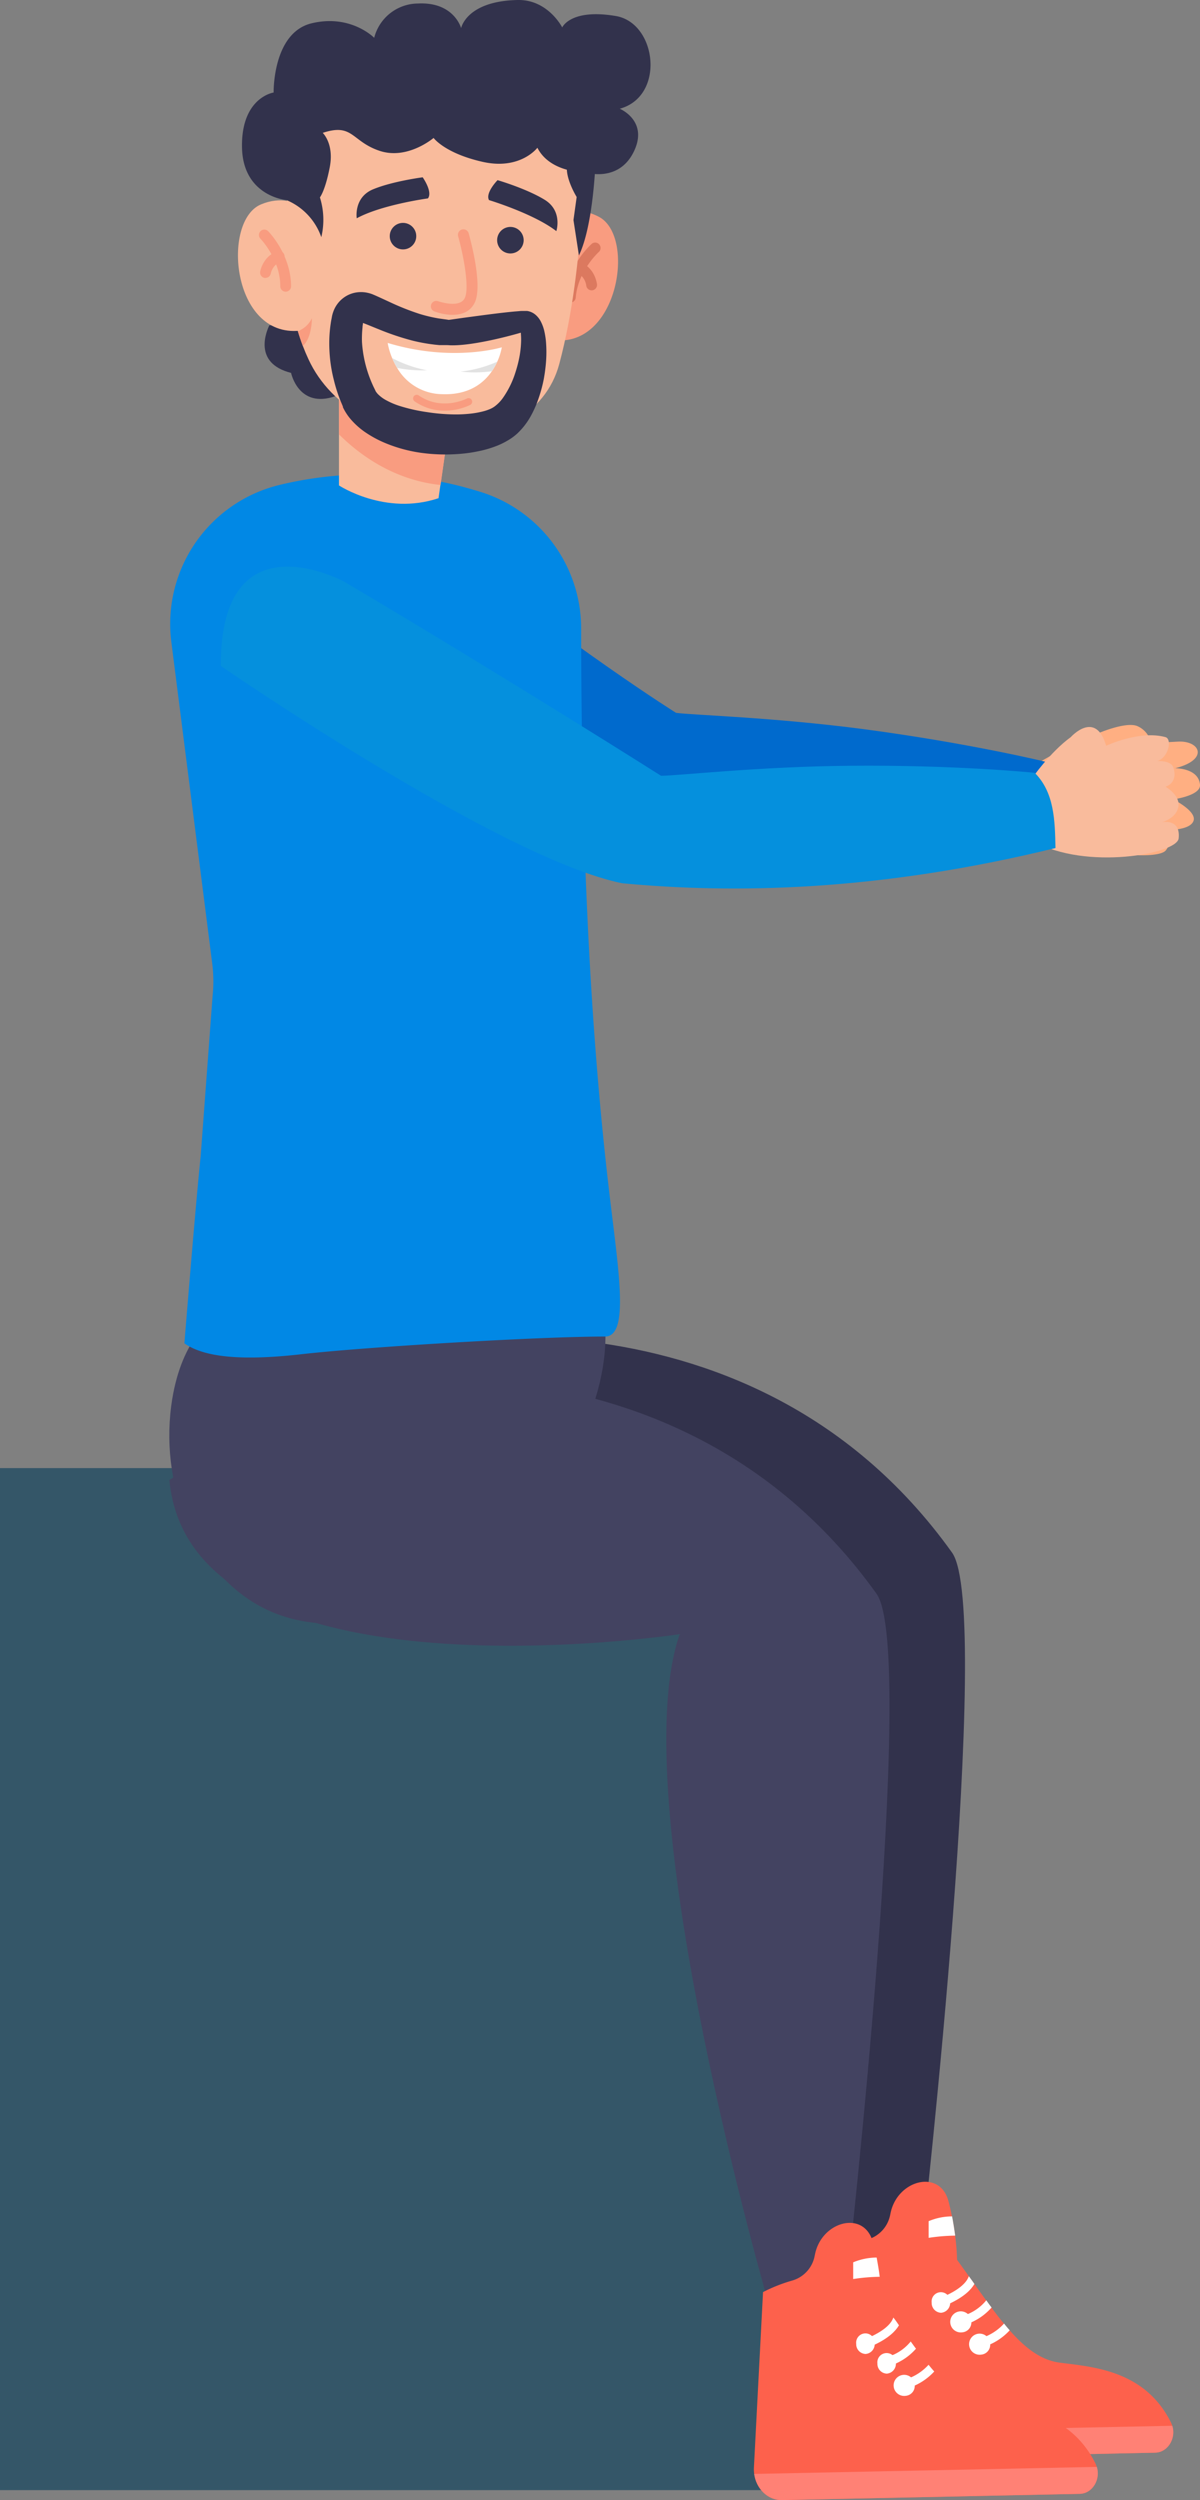 <svg xmlns="http://www.w3.org/2000/svg" viewBox="0 0 341.27 710.69"><rect x="0" y="0" width="341.27" height="710.69" fill="#808080" stroke="none"/><defs><style>.cls-2{fill:#32324c}.cls-3{fill:#fd614c}.cls-4{fill:#ff8175}.cls-5{fill:#fff}.cls-6{fill:#434361}.cls-8{fill:#f88968}.cls-11{fill:#f9bb9c}.cls-12{fill:#f99c80}.cls-13{fill:#dc795f}</style></defs><g id="Capa_2" data-name="Capa 2"><g id="Información"><path style="fill:#345668" d="M0 417.33h220.4v290.52H0z"/><path class="cls-2" d="M240.47 644.58s-42.16-144.43-25.7-191.74c0 0-139 21.14-145.13-43.81l38.92-25.62s103-24.78 162.19 57.93c11.73 16.4-8.27 193.83-8.27 193.83Z"/><path class="cls-3" d="M328.54 697.21 243.85 699c-4 .08-7.32-3.19-7.9-7.44a9.39 9.39 0 0 1-.08-1.84l2.61-49.85a46.3 46.3 0 0 1 8.4-3.3 9.08 9.08 0 0 0 6.18-6.51c.06-.23.11-.48.16-.72 1.78-9.62 14.07-12.93 16.51-3.62.32 1.21.59 2.38.83 3.5a88.729 88.729 0 0 1 1.08 6.31.34.34 0 0 1 0 .1 60.49 60.49 0 0 1 .54 6.76q1.71 2.36 3.33 4.63c.55.76 1.08 1.51 1.6 2.25q1.71 2.4 3.34 4.64c.5.71 1 1.38 1.51 2.05 1.2 1.62 2.38 3.16 3.57 4.59.53.65 1.06 1.28 1.61 1.89 4.45 5.05 8.92 8.46 14.13 9.16 9.21 1.22 24.23 2 31.73 17a5.88 5.88 0 0 1 .38 1c1.14 3.52-1.24 7.53-4.84 7.61Z"/><path class="cls-4" d="m328.54 697.2-84.69 1.8c-4 .08-7.32-3.19-7.9-7.44l97.44-2c1.13 3.55-1.25 7.57-4.85 7.64Z"/><path class="cls-5" d="M277.12 649.25c-.95 1.63-2.92 3.62-6.92 5.51-.68.33-1.42.65-2.23 1l-.77-2.46c.8-.31 1.52-.62 2.17-.93 4.59-2.19 5.82-4.27 6.15-5.33.55.72 1.08 1.47 1.6 2.21Z"/><path class="cls-5" d="M270.21 654.44a2.81 2.81 0 0 1-2.58 3 2.78 2.78 0 0 1-2.67-2.88 2.64 2.64 0 1 1 5.25-.11Zm11.79 1.5a16.63 16.63 0 0 1-5.73 4.21c-.81.41-1.69.79-2.67 1.18l-.77-2.47c.91-.36 1.73-.71 2.46-1.07a13.41 13.41 0 0 0 5.2-3.9c.51.71.97 1.38 1.51 2.05Z"/><path class="cls-5" d="M276.24 660a2.81 2.81 0 0 1-2.58 3 3 3 0 1 1 2.58-3Zm10.91 2.42a16.89 16.89 0 0 1-5.55 4 28.09 28.09 0 0 1-2.71 1.19l-.76-2.46c.92-.36 1.74-.73 2.47-1.09a14.55 14.55 0 0 0 4.94-3.56c.53.68 1.06 1.31 1.61 1.92Z"/><path class="cls-5" d="M281.6 666.34a2.81 2.81 0 0 1-2.58 3 3 3 0 1 1 2.58-3Zm-9.96-30.83a53.77 53.77 0 0 0-7.54.63v-4.74a17.24 17.24 0 0 1 6.67-1.36c.36 1.96.65 3.85.87 5.47Z"/><path class="cls-6" d="M148 433.42c-25.09 28.06-54.26 33.46-73.39 23.52-18.14-9.42-29.08-33-25.92-57.25 2.44-18.69 11.47-24.44 11.47-24.44 43.16-3.48 111.51-1.66 111.51-1.66s6.13 26.52-23.67 59.83Z"/><path class="cls-6" d="M219 656.29s-42.16-144.43-25.7-191.75c0 0-139 21.14-145.13-43.8l38.91-25.62s103-24.78 162.2 57.93C261 469.44 241 646.88 241 646.88Z"/><path class="cls-3" d="m307.08 708.91-84.69 1.78c-4 .08-7.33-3.2-7.9-7.44a9.45 9.45 0 0 1-.08-1.85l2.59-49.84a45.85 45.85 0 0 1 8.4-3.31 9.05 9.05 0 0 0 6.18-6.5c.05-.24.1-.48.16-.73 1.78-9.62 14.07-12.92 16.51-3.61.31 1.2.59 2.37.83 3.5a89.997 89.997 0 0 1 1.08 6.3.41.41 0 0 0 0 .11 60.25 60.25 0 0 1 .54 6.75q1.71 2.35 3.33 4.64c.55.75 1.07 1.51 1.6 2.25 1.14 1.59 2.25 3.15 3.34 4.64.5.7 1 1.38 1.5 2 1.21 1.62 2.39 3.16 3.58 4.59.53.65 1.06 1.28 1.61 1.89 4.45 5 8.91 8.46 14.13 9.16 9.21 1.22 24.23 2 31.73 17a5.88 5.88 0 0 1 .38 1c1.16 3.58-1.22 7.6-4.82 7.67Z"/><path class="cls-4" d="m307.08 708.91-84.69 1.77c-4 .09-7.33-3.19-7.9-7.43l97.44-2c1.13 3.57-1.25 7.58-4.85 7.66Z"/><path class="cls-5" d="M255.66 661c-.95 1.63-2.92 3.62-6.92 5.51-.68.33-1.42.65-2.23 1l-.77-2.46q1.2-.47 2.16-.93c4.6-2.19 5.83-4.27 6.16-5.33.55.67 1.07 1.43 1.6 2.21Z"/><path class="cls-5" d="M248.75 666.15a2.81 2.81 0 0 1-2.58 3 2.77 2.77 0 0 1-2.67-2.88 2.64 2.64 0 1 1 5.25-.11Zm11.75 1.5a16.7 16.7 0 0 1-5.72 4.21c-.81.4-1.69.79-2.67 1.17l-.77-2.46c.91-.36 1.73-.72 2.45-1.07a13.38 13.38 0 0 0 5.21-3.9c.5.7 1 1.4 1.5 2.05Z"/><path class="cls-5" d="M254.78 671.74a2.81 2.81 0 0 1-2.58 3 2.77 2.77 0 0 1-2.67-2.88 2.64 2.64 0 1 1 5.25-.11Zm10.91 2.39a17 17 0 0 1-5.55 4 28 28 0 0 1-2.71 1.2l-.76-2.46c.92-.36 1.74-.73 2.47-1.09a14.68 14.68 0 0 0 4.94-3.56c.53.67 1.06 1.3 1.61 1.91Z"/><path class="cls-5" d="M260.14 678.05a2.82 2.82 0 0 1-2.58 3 3 3 0 1 1 2.58-3Zm-9.96-30.84a52.9 52.9 0 0 0-7.54.64v-4.75a17.62 17.62 0 0 1 6.67-1.36c.36 2.01.69 3.86.87 5.47Z"/><path d="M320.34 242.93c-.71-.07-1.43-.14-2.18-.23l-.5-.07c-1.35-.18-2.76-.41-4.19-.69-8-1.58-13.57-2.06-19.19-7.43 0 0-1.46-15.16 1.43-17.9 0 0 9.71-5.74 16.23-8 0 0 8-3.54 11.43-2.24a6.75 6.75 0 0 1 4 4.87l1.32-.07c1.92-.11 5.36-.31 6.5-.36 6.17-.23 8.62 5.16-1 7.58.83 0 6.66.17 7.08 4.66.29 3.15-7.62 4.18-7.62 4.18s6.76 3.35 5.77 6.12c-1.08 3-8.73 2.6-9 2.58.2.16 3.61 2.83 1.1 5.83-1.03 1.24-5.44 1.67-11.18 1.17Z" style="fill:#ffaf82"/><path class="cls-8" d="M320.34 242.93c-.71-.07-1.43-.14-2.18-.23a5.57 5.57 0 0 1-2.07-4.25c.13-3.91 4.39-3.87 4.39-3.87s-3.37-1-2.78-3.55a4.45 4.45 0 0 1 3.15-3.2s-2.76-1.47-2.28-3.71 6.63-3.9 6.63-3.9-3.78 1.77-4.81 3.6.94 4.13 4.95 4c-.44 0-4.53.24-5.69 2.92s4.78 4.65 5.1 4.74c-.36 0-6.87-.26-7.34 2.56-.33 1.9 1.33 3.72 2.93 4.89Z"/><path class="cls-8" d="M325 215s-1.85 6-6.26 7.35-7-5.75-5.07-11.42a8.45 8.45 0 0 0-2 7.48c.8 4.86 5.67 6.22 7.92 4.92s4.03-3.06 5.41-8.33Z"/><path class="cls-8" d="M316.87 222.85s-3.48 7-14.77 5.12c0 0 8.8 6.38 16.64-4.3Z"/><path d="M245.68 207.28c30.15 4 51.87 9.31 51.87 9.31 4.74 6.27 3.83 14.13 2.87 22-51.67 5.21-92.52.1-123.49-7.33-33.65-12-94.33-62.09-94.33-62.09 5.85-42.8 38.22-18.68 38.22-18.68 42.93 34.39 71.45 52.15 71.45 52.15 5.06.66 27.73 1.27 53.41 4.64Z" style="fill:#006acd"/><path d="M85.32 385c18.5-2.13 68.15-5.07 86.72-5.07 6.74 0 4.13-16.94 1.55-38.32-6-49.48-8.28-104.48-8.31-162.91a40.7 40.7 0 0 0-29.05-39l-1.38-.41a106.32 106.32 0 0 0-55.36-1.44 40.65 40.65 0 0 0-30.76 44.65l11.62 91.35a40.39 40.39 0 0 1 .1 9.39l-3.37 45.3c-1.46 13.95-4.64 53.32-4.64 53.32 5.14 3.66 15.06 5.14 32.88 3.14Z" style="fill:#0188e5"/><path class="cls-2" d="m85.18 92.79-8.57-.33c-.79 1.6-4.78 10.78 6.17 13.54 0 0 2.09 10.24 12.55 6.63-2.56-6.74-6.85-13.43-10.15-19.84Z"/><path class="cls-11" d="M96.4 107.47v30.52s13.15 8.7 28.31 3.63l.54-3.75.53-3.68 2-14Z"/><path class="cls-12" d="M96.4 107.47v16c6.17 6.12 15.82 13 28.89 14.4l.53-3.68 2-14Zm58.17-39.87s4.86-11.59 15.69-6 5.4 38.36-13.72 34.93a48.79 48.79 0 0 1-1.97-28.93Z"/><path class="cls-13" d="M162.18 86h-.07a1.54 1.54 0 0 1-1.41-1.65c.73-9 7.4-14.87 7.68-15.12a1.54 1.54 0 0 1 2 2.32c-.09.08-6 5.39-6.64 13a1.53 1.53 0 0 1-1.56 1.45Z"/><path class="cls-13" d="M168.19 82.53a1.52 1.52 0 0 1-1.46-1.35 4.83 4.83 0 0 0-2.48-3.59 1.54 1.54 0 0 1 1.23-2.82c3.77 1.65 4.28 5.88 4.3 6.06a1.55 1.55 0 0 1-1.36 1.7 1.77 1.77 0 0 1-.23 0Z"/><path class="cls-11" d="M84.7 94.13c.43 1.41.9 2.82 1.43 4.21s1 2.5 1.57 3.73c13.16 28.64 63.57 30.44 71.35 1.41 7.67-28.6 7-64.1 7-64.1L85.3 35.19s-8.91 31.66-.6 58.94Z"/><path class="cls-12" d="M84.7 94.13c.43 1.41.9 2.82 1.43 4.21 2.62-2.3 2.58-7.9 2.58-7.9a7.17 7.17 0 0 1-4.01 3.69Z"/><circle class="cls-2" cx="114.61" cy="67.13" r="3.77"/><path class="cls-2" d="M148.92 68.43a3.77 3.77 0 1 1-3.63-3.92 3.77 3.77 0 0 1 3.63 3.92Zm-7.42-17.22s-3.55 3.62-2.43 5.67c0 0 12.68 3.83 19.15 8.82 0 0 1.87-5.72-3.32-8.91s-13.4-5.58-13.4-5.58Zm-21.29-.81s2.92 4.13 1.49 6c0 0-13.09 1.76-20.25 5.65 0 0-.93-5.94 4.68-8.25s14.08-3.4 14.08-3.4Z"/><path class="cls-12" d="M128.18 89.49a15.77 15.77 0 0 1-4.72-1 1.54 1.54 0 0 1 1.08-2.88c.06 0 6.29 2.24 7.69-1 1.31-3.06-.5-12.33-1.94-17.45a1.53 1.53 0 1 1 3-.83c.41 1.46 4 14.43 1.81 19.49-1.31 2.97-4.1 3.77-6.92 3.67Z"/><path class="cls-11" d="M92.36 64.69s-6.93-11.3-18.15-6.58S65.92 96 85.25 94c0 0 9.82-13.38 7.11-29.31Z"/><path class="cls-12" d="M81.18 82.92a1.55 1.55 0 0 1-1.47-1.53c0-7.71-5.58-13.46-5.63-13.52a1.53 1.53 0 1 1 2.18-2.15c.27.27 6.47 6.67 6.52 15.65a1.55 1.55 0 0 1-1.53 1.55Z"/><path class="cls-12" d="M75.45 79h-.23A1.54 1.54 0 0 1 74 77.2c0-.18.86-4.36 4.75-5.72a1.54 1.54 0 1 1 1 2.9A4.86 4.86 0 0 0 77 77.77 1.54 1.54 0 0 1 75.45 79Zm50.41 37.73a14.86 14.86 0 0 1-7.93-2.63 1 1 0 0 1 1.15-1.69c6.56 4.48 13.42 1 13.71.88a1 1 0 1 1 .94 1.81 16.92 16.92 0 0 1-7.87 1.63Z"/><path class="cls-2" d="M91.78 37.77s3.29 3.07 2 9.77-2.8 8.57-2.8 8.57a21.28 21.28 0 0 1 .4 11.3l-.1-.26a17.74 17.74 0 0 0-9.36-10.08l-.39-.17S69 55.86 68.82 41.75s9-15.45 9-15.45-.34-17 10.81-19.68 17.79 4.13 17.79 4.13A12.93 12.93 0 0 1 118.87 1c10.25-.53 12.27 7 12.27 7S132.6.31 147.2 0c8.65-.18 12.69 7.8 12.69 7.8s2.35-5.44 15.28-3.24c11.64 2 14.1 22.8 1.08 26.35 0 0 8.34 3.45 3.95 12.3S166.46 49 166.46 49s-10 .17-13.63-7c0 0-4.84 6.44-15.61 4s-13.91-6.79-13.91-6.79-7.42 6.35-15.41 3.65-7.49-7.95-16.12-5.09Z"/><path class="cls-2" d="M169.41 44.89s-.51 18.9-4.77 27.73l-1.55-10.06L164 56s-4.23-6.82-2.28-10.3 7.69-.81 7.69-.81Zm-42.22 47.02h.2-.1Zm.21-1.02-.71-.1-.41-.05-.54-.08-1.08-.15-1.07-.2a43.32 43.32 0 0 1-4.25-1.07 71.23 71.23 0 0 1-8.43-3.34c-1.42-.65-2.88-1.34-4.39-2l-.31-.13c-.16-.07-.32-.14-.5-.2a8.85 8.85 0 0 0-1.07-.31 8.47 8.47 0 0 0-2.33-.22 8.25 8.25 0 0 0-4.72 1.7 8.44 8.44 0 0 0-2.85 4 9.05 9.05 0 0 0-.31 1.1l-.13.71c-.09.46-.18.92-.24 1.37a38.44 38.44 0 0 0-.42 5.44 43.89 43.89 0 0 0 .31 5.38 41.47 41.47 0 0 0 1 5.3 42.88 42.88 0 0 0 1.6 5.17c.16.42.32.84.51 1.26l.26.62.13.32.07.15v.19a15 15 0 0 0 1.94 3.09 21.31 21.31 0 0 0 4.82 4.3 31.49 31.49 0 0 0 5.13 2.74 41.7 41.7 0 0 0 10.48 2.86 50.61 50.61 0 0 0 10.66.3 40.73 40.73 0 0 0 5.4-.75 30.83 30.83 0 0 0 5.53-1.63 21.61 21.61 0 0 0 2.82-1.39 15.87 15.87 0 0 0 2.77-2 20.36 20.36 0 0 0 3.84-4.92 30.52 30.52 0 0 0 2.27-5.15 39.78 39.78 0 0 0 1.42-5.2 46.69 46.69 0 0 0 .69-5.24 35.66 35.66 0 0 0 0-5.37 20.93 20.93 0 0 0-.4-2.83 11.55 11.55 0 0 0-1.1-3.19 6.39 6.39 0 0 0-1.54-1.93 4.75 4.75 0 0 0-1.49-.84 4.7 4.7 0 0 0-.9-.21h-.78c-.63 0-1 0-1.48.06l-1.27.1c-3.3.31-6.47.72-9.67 1.14l-4.77.64-2.39.34-1.19.17-.6.08h-.23Zm-24.3 2.18c0-.34.06-.67.11-1v-.25c.18 0 2.9 1.15 4.42 1.75a75.31 75.31 0 0 0 9.58 3.23 48.43 48.43 0 0 0 5.1 1l1.3.17 1.31.13h1.44c.52 0 1.05 0 1.57.05 7.12.27 19.8-3.46 20.19-3.58l.06 1a17.52 17.52 0 0 1 0 1.94 28.1 28.1 0 0 1-.51 4.21 35.7 35.7 0 0 1-1.1 4.18 26.07 26.07 0 0 1-3.62 7.32 10.68 10.68 0 0 1-2.34 2.36 6.89 6.89 0 0 1-1.19.67 13.79 13.79 0 0 1-1.55.56 25 25 0 0 1-3.76.74 39.44 39.44 0 0 1-4.12.26 53.73 53.73 0 0 1-8.48-.65 48.71 48.71 0 0 1-8.07-1.83 21.18 21.18 0 0 1-3.47-1.48 10 10 0 0 1-2.51-1.83 5.31 5.31 0 0 1-.68-.9v-.05l-.06-.12-.11-.23-.23-.47c-.16-.31-.3-.62-.44-.94a34.71 34.71 0 0 1-3-12.17 29.88 29.88 0 0 1 .16-4.07Z"/><path class="cls-5" d="M110.25 97.48a19.64 19.64 0 0 0 1.28 4.31 20.32 20.32 0 0 0 1.41 2.79 15 15 0 0 0 12.79 7.47c7.54.29 11.79-3.09 14.15-6.52a17.16 17.16 0 0 0 1.53-2.71 16.78 16.78 0 0 0 1.3-4.1s-14.01 4.36-32.46-1.24Z"/><path d="M131 105.63a35.39 35.39 0 0 0 8.88-.1 17.16 17.16 0 0 0 1.53-2.71 35.45 35.45 0 0 1-10.41 2.81Zm-19.47-3.84a20.32 20.32 0 0 0 1.41 2.79 36.29 36.29 0 0 0 8.52.68 35.14 35.14 0 0 1-9.93-3.47Z" style="fill:#e2e2e2"/><path class="cls-11" d="M314.58 212s9.51-4.5 16.88-2.46c1.92.53.9 5.82-2.33 6.8 0 0 3.9-.24 4.56 1.82 1.45 4.51-2.24 5.48-2.24 5.48s4 2.19 3.7 5.38c-.32 3.56-4.74 4.72-4.74 4.72s5.4-1.21 4.79 4.59c-.47 4.44-26.49 9.13-41.15.85 0 0-2.77-14.15-.59-17.88 0 0 5.14-7.47 11.08-11.78 0-.02 7.07-7.85 10.04 2.48Z"/><path d="M241.6 217.68c30.41-.28 52.66 2 52.66 2 5.56 5.55 5.76 13.46 5.91 21.39-50.43 12.37-91.6 13-123.3 10-35-7.21-114.07-61.77-114.07-61.77C62.62 146 98 165.41 98 165.41c47.32 28.06 90 55.12 90 55.12 5.16-.05 27.69-2.61 53.6-2.85Z" style="fill:#0590dd"/></g></g></svg>